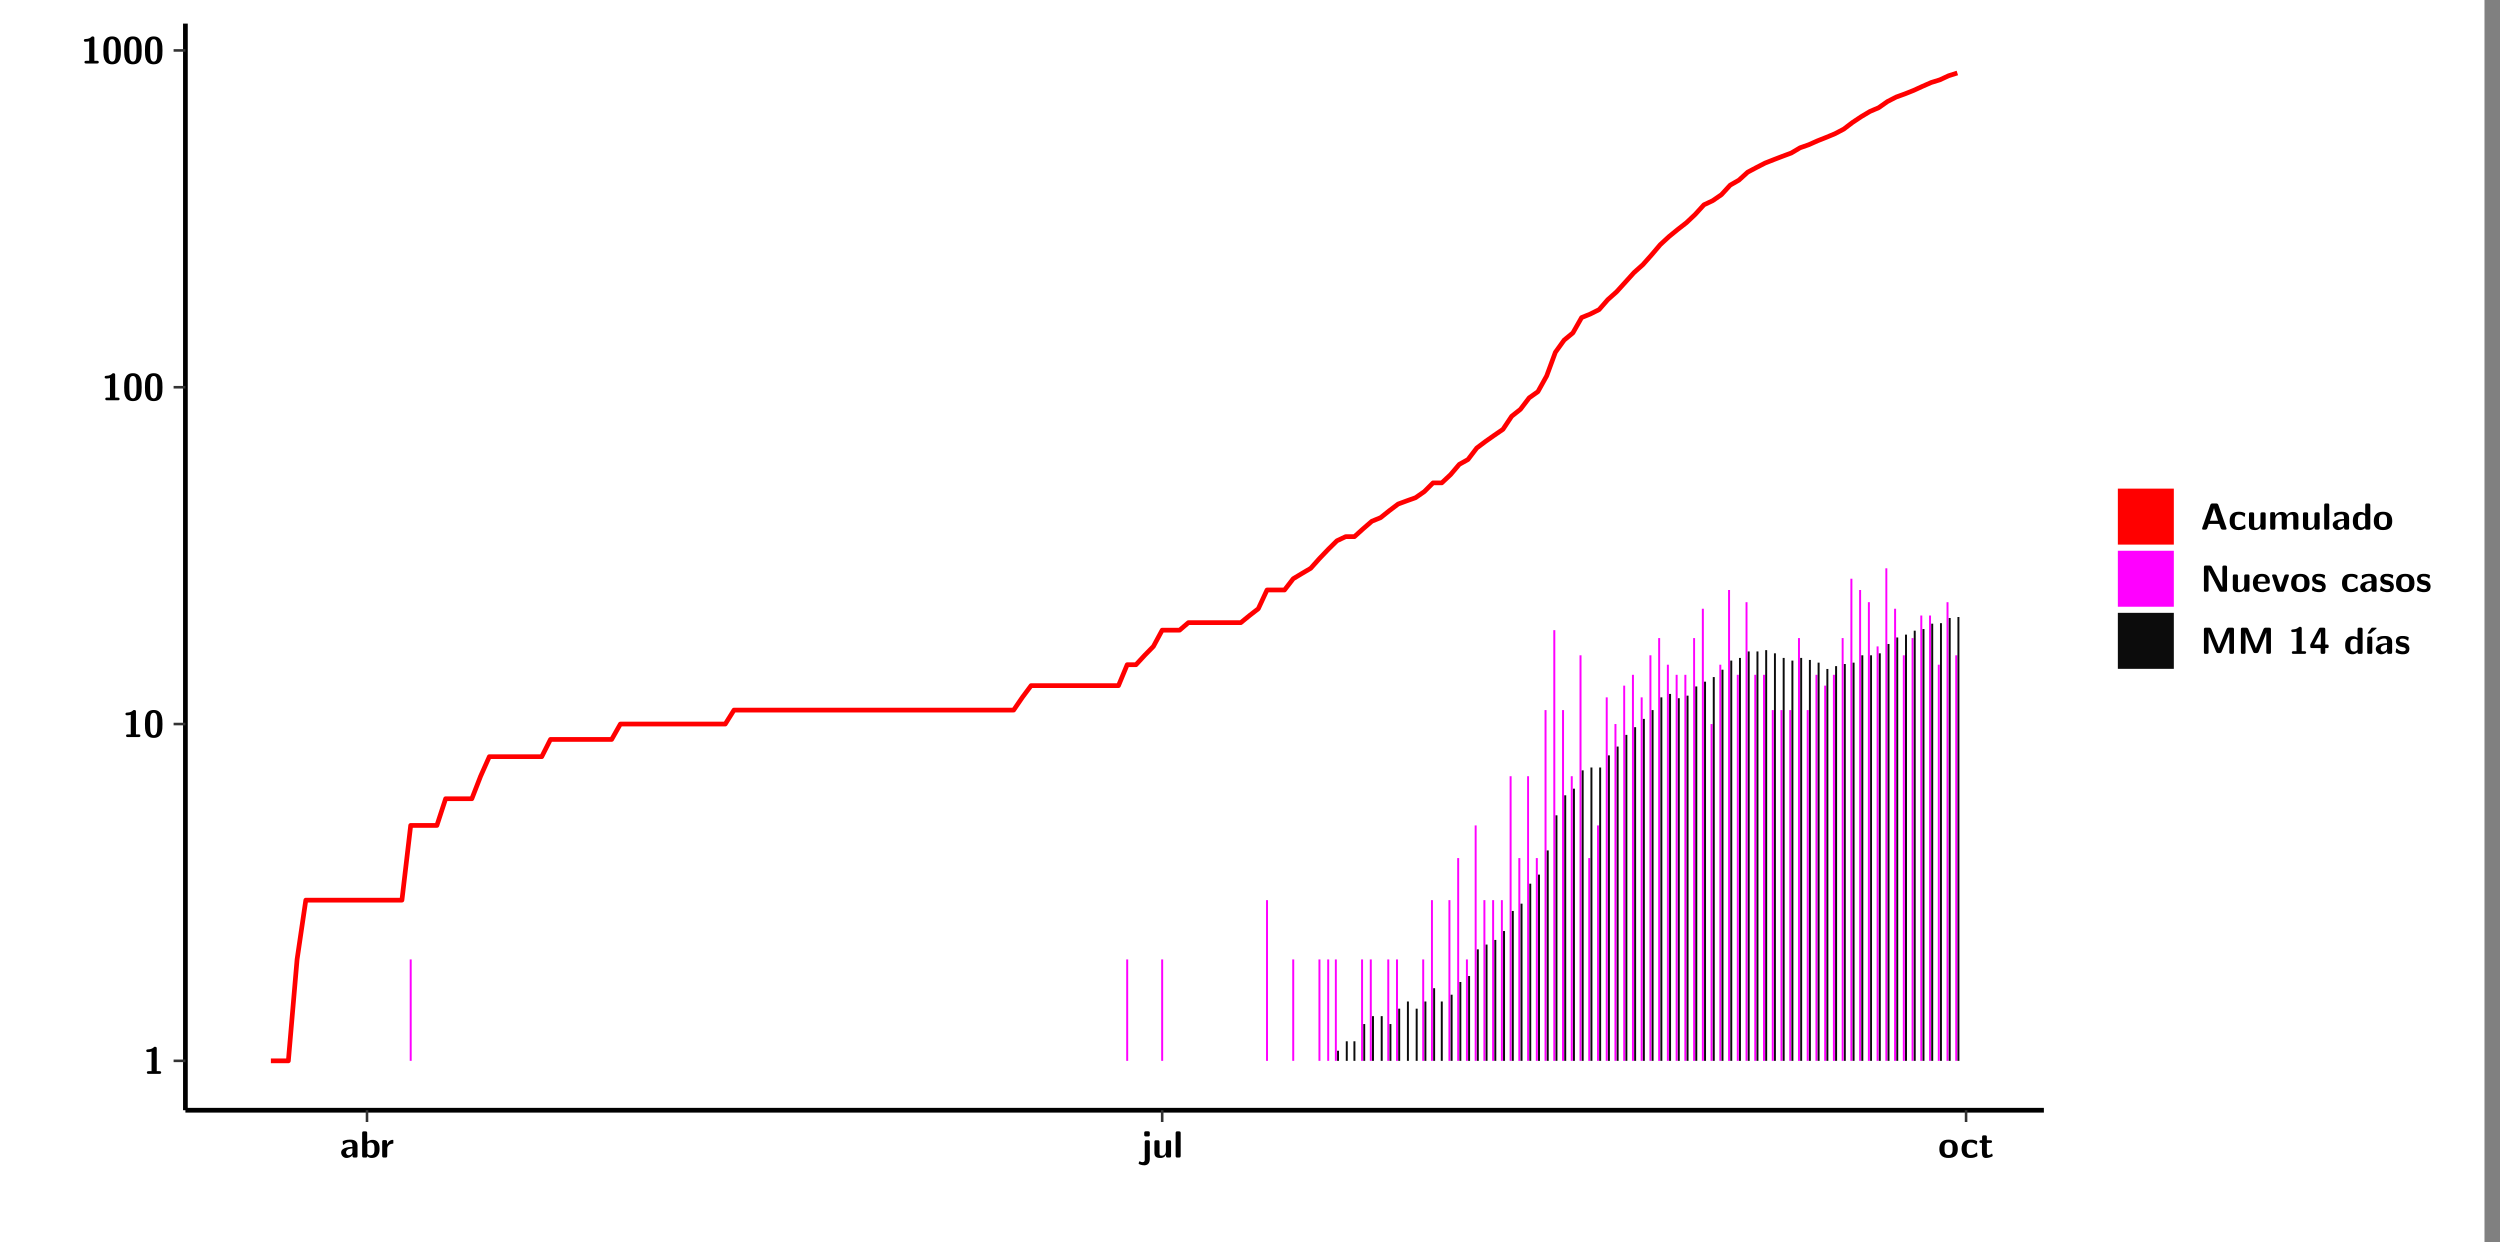 <?xml version="1.0" encoding="UTF-8"?>
<svg xmlns="http://www.w3.org/2000/svg" xmlns:xlink="http://www.w3.org/1999/xlink" width="579.653pt" height="288pt" viewBox="0 0 579.653 288" version="1.1">
<rect x="0" y="0" width="579.653" height="288" fill="#808080" stroke="none"/>
<defs>
<g>
<symbol overflow="visible" id="glyph0-0">
<path style="stroke:none;" d=""/>
</symbol>
<symbol overflow="visible" id="glyph0-1">
<path style="stroke:none;" d="M 3.109 -5.859 C 3.109 -6.016 3.109 -6.281 2.719 -6.281 C 2.547 -6.281 2.516 -6.266 2.406 -6.156 C 2.25 -6.016 1.922 -5.688 1.047 -5.672 C 0.891 -5.672 0.672 -5.609 0.672 -5.359 C 0.672 -5.047 0.969 -5.047 1.094 -5.047 C 1.344 -5.047 1.656 -5.078 1.906 -5.156 L 1.906 -0.625 L 1.234 -0.625 C 1.109 -0.625 0.812 -0.625 0.812 -0.312 C 0.812 0 1.109 0 1.234 0 L 3.719 0 C 3.828 0 4.141 0 4.141 -0.312 C 4.141 -0.625 3.828 -0.625 3.719 -0.625 L 3.109 -0.625 Z M 3.109 -5.859 "/>
</symbol>
<symbol overflow="visible" id="glyph0-2">
<path style="stroke:none;" d="M 4.438 -3 C 4.438 -4.203 4.438 -6.281 2.406 -6.281 C 0.375 -6.281 0.375 -4.219 0.375 -3 C 0.375 -1.812 0.375 0.188 2.406 0.188 C 4.438 0.188 4.438 -1.781 4.438 -3 Z M 2.406 -0.438 C 1.75 -0.438 1.656 -1.25 1.625 -1.484 C 1.562 -1.953 1.562 -2.766 1.562 -3.125 C 1.562 -3.641 1.562 -4.203 1.625 -4.641 C 1.641 -4.875 1.734 -5.641 2.406 -5.641 C 3.047 -5.641 3.156 -4.906 3.188 -4.734 C 3.25 -4.281 3.25 -3.594 3.25 -3.125 C 3.25 -2.625 3.25 -1.953 3.188 -1.469 C 3.156 -1.234 3.062 -0.438 2.406 -0.438 Z M 2.406 -0.438 "/>
</symbol>
<symbol overflow="visible" id="glyph0-3">
<path style="stroke:none;" d="M 4.062 -2.766 C 4.062 -4.156 2.734 -4.156 2.297 -4.156 C 1.891 -4.156 1.453 -4.125 0.859 -3.891 C 0.672 -3.797 0.625 -3.781 0.625 -3.688 C 0.625 -3.625 0.688 -3.109 0.688 -3.047 C 0.703 -2.984 0.75 -2.938 0.812 -2.938 C 0.844 -2.938 0.875 -2.969 0.906 -3 C 1.281 -3.391 1.719 -3.578 2.266 -3.578 C 2.734 -3.578 2.875 -3.297 2.875 -2.781 L 2.875 -2.469 C 2.562 -2.469 0.266 -2.453 0.266 -1.172 C 0.266 -0.547 0.766 0.094 1.531 0.094 C 1.828 0.094 2.484 0.016 2.906 -0.594 L 2.906 -0.422 C 2.906 -0.141 2.969 0 3.328 0 L 3.641 0 C 3.984 0 4.062 -0.109 4.062 -0.422 Z M 2.875 -1.344 C 2.875 -0.531 2.047 -0.531 2.016 -0.531 C 1.641 -0.531 1.406 -0.844 1.406 -1.188 C 1.406 -2.047 2.625 -2.109 2.875 -2.109 Z M 2.875 -1.344 "/>
</symbol>
<symbol overflow="visible" id="glyph0-4">
<path style="stroke:none;" d="M 1.703 -5.656 C 1.703 -5.938 1.641 -6.078 1.281 -6.078 L 0.953 -6.078 C 0.641 -6.078 0.531 -5.984 0.531 -5.656 L 0.531 -0.422 C 0.531 -0.109 0.625 0 0.953 0 L 1.312 0 C 1.453 0 1.719 0 1.734 -0.344 C 2.125 0.094 2.578 0.094 2.719 0.094 C 4.578 0.094 4.578 -1.594 4.578 -2.031 C 4.578 -2.453 4.578 -4.109 2.938 -4.109 C 2.219 -4.109 1.781 -3.703 1.703 -3.625 Z M 1.734 -3.172 C 1.844 -3.281 2.109 -3.484 2.5 -3.484 C 3.391 -3.484 3.391 -2.672 3.391 -2.016 C 3.391 -1.375 3.391 -0.531 2.406 -0.531 C 2.047 -0.531 1.828 -0.75 1.734 -0.875 Z M 1.734 -3.172 "/>
</symbol>
<symbol overflow="visible" id="glyph0-5">
<path style="stroke:none;" d="M 1.703 -2.016 C 1.703 -2.844 2.391 -3.188 2.938 -3.219 C 3.109 -3.234 3.125 -3.234 3.125 -3.469 L 3.125 -3.875 C 3.125 -4.047 3.125 -4.109 2.969 -4.109 C 2.719 -4.109 2.078 -4.031 1.672 -3.078 L 1.656 -3.078 L 1.656 -3.641 C 1.656 -3.922 1.594 -4.062 1.234 -4.062 L 0.953 -4.062 C 0.641 -4.062 0.531 -3.969 0.531 -3.641 L 0.531 -0.422 C 0.531 -0.109 0.625 0 0.953 0 L 1.281 0 C 1.609 0 1.703 -0.109 1.703 -0.422 Z M 1.703 -2.016 "/>
</symbol>
<symbol overflow="visible" id="glyph0-6">
<path style="stroke:none;" d="M 1.969 -5.672 C 1.969 -5.953 1.906 -6.094 1.547 -6.094 L 1.094 -6.094 C 0.766 -6.094 0.672 -5.984 0.672 -5.672 L 0.672 -5.312 C 0.672 -5.031 0.734 -4.891 1.094 -4.891 L 1.547 -4.891 C 1.875 -4.891 1.969 -5 1.969 -5.312 Z M 0.797 0.484 C 0.797 0.703 0.797 1.062 0.25 1.062 C 0.156 1.062 -0.094 1.031 -0.266 0.922 C -0.359 0.875 -0.375 0.875 -0.406 0.875 C -0.484 0.875 -0.5 0.922 -0.547 1.094 C -0.609 1.281 -0.625 1.359 -0.625 1.391 C -0.625 1.547 0.109 1.797 0.656 1.797 C 1.625 1.797 1.969 1.141 1.969 0.281 L 1.969 -3.594 C 1.969 -3.875 1.906 -4.016 1.547 -4.016 L 1.219 -4.016 C 0.891 -4.016 0.797 -3.906 0.797 -3.594 Z M 0.797 0.484 "/>
</symbol>
<symbol overflow="visible" id="glyph0-7">
<path style="stroke:none;" d="M 4.391 -3.594 C 4.391 -3.875 4.328 -4.016 3.969 -4.016 L 3.609 -4.016 C 3.281 -4.016 3.188 -3.906 3.188 -3.594 L 3.188 -1.516 C 3.188 -0.938 2.891 -0.438 2.266 -0.438 C 1.766 -0.438 1.719 -0.562 1.719 -1.031 L 1.719 -3.594 C 1.719 -3.875 1.656 -4.016 1.297 -4.016 L 0.953 -4.016 C 0.625 -4.016 0.531 -3.922 0.531 -3.594 L 0.531 -1.109 C 0.531 -0.172 1.031 0.094 1.953 0.094 C 2.188 0.094 2.812 0.094 3.219 -0.656 L 3.219 -0.422 C 3.219 -0.141 3.281 0 3.641 0 L 3.969 0 C 4.297 0 4.391 -0.109 4.391 -0.422 Z M 4.391 -3.594 "/>
</symbol>
<symbol overflow="visible" id="glyph0-8">
<path style="stroke:none;" d="M 1.703 -5.656 C 1.703 -5.938 1.641 -6.078 1.281 -6.078 L 0.953 -6.078 C 0.641 -6.078 0.531 -5.984 0.531 -5.656 L 0.531 -0.422 C 0.531 -0.109 0.625 0 0.953 0 L 1.281 0 C 1.609 0 1.703 -0.109 1.703 -0.422 Z M 1.703 -5.656 "/>
</symbol>
<symbol overflow="visible" id="glyph0-9">
<path style="stroke:none;" d="M 4.547 -1.969 C 4.547 -3.406 3.844 -4.156 2.406 -4.156 C 0.953 -4.156 0.266 -3.391 0.266 -1.969 C 0.266 -0.547 1.031 0.094 2.406 0.094 C 3.781 0.094 4.547 -0.531 4.547 -1.969 Z M 2.406 -0.594 C 1.469 -0.594 1.469 -1.375 1.469 -2.078 C 1.469 -2.75 1.469 -3.531 2.406 -3.531 C 3.344 -3.531 3.344 -2.766 3.344 -2.078 C 3.344 -1.391 3.344 -0.594 2.406 -0.594 Z M 2.406 -0.594 "/>
</symbol>
<symbol overflow="visible" id="glyph0-10">
<path style="stroke:none;" d="M 4 -0.438 C 4 -0.531 3.969 -0.938 3.953 -1.047 C 3.953 -1.078 3.938 -1.172 3.844 -1.172 C 3.812 -1.172 3.797 -1.172 3.703 -1.078 C 3.562 -0.953 3.141 -0.594 2.422 -0.594 C 1.516 -0.594 1.516 -1.469 1.516 -2.031 C 1.516 -2.75 1.562 -3.484 2.453 -3.484 C 3.031 -3.484 3.266 -3.344 3.578 -3.078 C 3.688 -2.984 3.703 -2.984 3.734 -2.984 C 3.828 -2.984 3.844 -3.062 3.844 -3.094 C 3.859 -3.172 3.953 -3.656 3.953 -3.703 C 3.953 -3.781 3.891 -3.812 3.75 -3.891 C 3.328 -4.078 3.062 -4.156 2.453 -4.156 C 1.141 -4.156 0.328 -3.547 0.328 -2.016 C 0.328 -0.562 1.078 0.094 2.406 0.094 C 2.641 0.094 3.172 0.094 3.75 -0.203 C 4 -0.344 4 -0.344 4 -0.438 Z M 4 -0.438 "/>
</symbol>
<symbol overflow="visible" id="glyph0-11">
<path style="stroke:none;" d="M 1.906 -3.391 L 2.688 -3.391 C 2.797 -3.391 3.109 -3.391 3.109 -3.703 C 3.109 -4.016 2.797 -4.016 2.688 -4.016 L 1.906 -4.016 L 1.906 -4.75 C 1.906 -5.016 1.844 -5.156 1.484 -5.156 L 1.219 -5.156 C 0.906 -5.156 0.797 -5.062 0.797 -4.75 L 0.797 -4.016 L 0.594 -4.016 C 0.5 -4.016 0.172 -4.016 0.172 -3.703 C 0.172 -3.391 0.484 -3.391 0.594 -3.391 L 0.766 -3.391 L 0.766 -1.172 C 0.766 -0.281 1.094 0.094 1.688 0.094 C 1.766 0.094 2.156 0.094 2.609 -0.047 C 2.766 -0.094 3.266 -0.25 3.266 -0.406 C 3.266 -0.438 3.25 -0.5 3.203 -0.688 C 3.156 -0.859 3.141 -0.906 3.062 -0.906 C 3.016 -0.906 3 -0.906 2.953 -0.844 C 2.859 -0.781 2.625 -0.594 2.25 -0.594 C 2.047 -0.594 1.906 -0.734 1.906 -1.312 Z M 1.906 -3.391 "/>
</symbol>
<symbol overflow="visible" id="glyph0-12">
<path style="stroke:none;" d="M 4.156 -5.703 C 4.031 -6.078 3.766 -6.078 3.594 -6.078 L 2.828 -6.078 C 2.641 -6.078 2.391 -6.078 2.266 -5.703 L 0.406 -0.406 C 0.375 -0.297 0.375 -0.281 0.375 -0.234 C 0.375 0 0.594 0 0.703 0 L 1.031 0 C 1.188 0 1.453 0 1.578 -0.344 L 1.922 -1.328 L 4.344 -1.328 L 4.641 -0.484 C 4.75 -0.172 4.812 0 5.234 0 L 5.703 0 C 5.828 0 6.047 0 6.047 -0.234 C 6.047 -0.281 6.047 -0.297 6 -0.406 Z M 2.812 -3.938 C 2.938 -4.328 3.062 -4.656 3.125 -4.969 L 3.141 -4.969 C 3.188 -4.766 3.188 -4.75 3.25 -4.547 L 4.078 -2.078 L 2.188 -2.078 Z M 2.812 -3.938 "/>
</symbol>
<symbol overflow="visible" id="glyph0-13">
<path style="stroke:none;" d="M 7.062 -2.844 C 7.062 -3.75 6.672 -4.109 5.781 -4.109 C 5.156 -4.109 4.688 -3.828 4.359 -3.25 C 4.219 -4.078 3.484 -4.109 3.109 -4.109 C 2.938 -4.109 2.578 -4.109 2.188 -3.828 C 1.906 -3.625 1.734 -3.344 1.672 -3.203 L 1.672 -3.641 C 1.672 -3.922 1.609 -4.062 1.25 -4.062 L 0.953 -4.062 C 0.625 -4.062 0.531 -3.969 0.531 -3.641 L 0.531 -0.422 C 0.531 -0.109 0.625 0 0.953 0 L 1.297 0 C 1.625 0 1.719 -0.109 1.719 -0.422 L 1.719 -2.359 C 1.719 -3.141 2.25 -3.484 2.688 -3.484 C 3.109 -3.484 3.203 -3.297 3.203 -2.828 L 3.203 -0.422 C 3.203 -0.109 3.297 0 3.625 0 L 3.969 0 C 4.297 0 4.391 -0.109 4.391 -0.422 L 4.391 -2.359 C 4.391 -3.141 4.922 -3.484 5.359 -3.484 C 5.781 -3.484 5.875 -3.297 5.875 -2.828 L 5.875 -0.422 C 5.875 -0.109 5.969 0 6.297 0 L 6.641 0 C 6.984 0 7.062 -0.109 7.062 -0.422 Z M 7.062 -2.844 "/>
</symbol>
<symbol overflow="visible" id="glyph0-14">
<path style="stroke:none;" d="M 4.375 -5.656 C 4.375 -5.938 4.312 -6.078 3.953 -6.078 L 3.625 -6.078 C 3.297 -6.078 3.203 -5.969 3.203 -5.656 L 3.203 -3.672 C 2.812 -4.047 2.375 -4.109 2.109 -4.109 C 0.328 -4.109 0.328 -2.422 0.328 -2 C 0.328 -1.594 0.328 0.094 2.062 0.094 C 2.422 0.094 2.812 -0.016 3.188 -0.406 C 3.188 -0.094 3.297 0 3.609 0 L 3.953 0 C 4.281 0 4.375 -0.109 4.375 -0.422 Z M 3.188 -1.094 C 3.188 -0.953 3.188 -0.875 2.922 -0.688 C 2.703 -0.547 2.5 -0.531 2.406 -0.531 C 1.516 -0.531 1.516 -1.344 1.516 -2 C 1.516 -2.656 1.516 -3.484 2.5 -3.484 C 2.75 -3.484 2.984 -3.391 3.188 -3.203 Z M 3.188 -1.094 "/>
</symbol>
<symbol overflow="visible" id="glyph0-15">
<path style="stroke:none;" d="M 2.656 -5.734 C 2.469 -6.078 2.203 -6.078 2.031 -6.078 L 1.219 -6.078 C 0.906 -6.078 0.797 -5.984 0.797 -5.656 L 0.797 -0.422 C 0.797 -0.109 0.891 0 1.219 0 L 1.453 0 C 1.781 0 1.875 -0.109 1.875 -0.422 L 1.875 -5.016 L 1.891 -5.016 L 4.297 -0.344 C 4.484 0 4.75 0 4.922 0 L 5.734 0 C 6.062 0 6.156 -0.109 6.156 -0.422 L 6.156 -5.656 C 6.156 -5.938 6.094 -6.078 5.734 -6.078 L 5.5 -6.078 C 5.156 -6.078 5.078 -5.969 5.078 -5.656 L 5.078 -1.062 L 5.062 -1.062 Z M 2.656 -5.734 "/>
</symbol>
<symbol overflow="visible" id="glyph0-16">
<path style="stroke:none;" d="M 3.781 -1.875 C 3.984 -1.875 4.203 -1.891 4.203 -2.281 C 4.203 -3.406 3.672 -4.156 2.359 -4.156 C 0.969 -4.156 0.266 -3.375 0.266 -2.047 C 0.266 -0.609 1.109 0.094 2.484 0.094 C 2.812 0.094 3.312 0.047 3.891 -0.234 C 4.078 -0.328 4.141 -0.359 4.141 -0.469 C 4.141 -0.531 4.125 -0.781 4.109 -0.844 C 4.078 -1.125 4.062 -1.125 3.984 -1.125 C 3.953 -1.125 3.938 -1.125 3.844 -1.047 C 3.328 -0.594 2.797 -0.531 2.516 -0.531 C 1.531 -0.531 1.422 -1.312 1.391 -1.875 Z M 1.406 -2.344 C 1.422 -2.875 1.609 -3.531 2.359 -3.531 C 3.062 -3.531 3.203 -3.031 3.219 -2.344 Z M 1.406 -2.344 "/>
</symbol>
<symbol overflow="visible" id="glyph0-17">
<path style="stroke:none;" d="M 4.109 -3.609 C 4.141 -3.719 4.141 -3.75 4.141 -3.766 C 4.141 -4.016 3.922 -4.016 3.797 -4.016 L 3.609 -4.016 C 3.25 -4.016 3.141 -3.891 3.062 -3.641 L 2.203 -0.984 L 1.328 -3.641 C 1.266 -3.828 1.203 -4.016 0.781 -4.016 L 0.578 -4.016 C 0.453 -4.016 0.234 -4.016 0.234 -3.766 C 0.234 -3.75 0.234 -3.719 0.266 -3.609 L 1.312 -0.375 C 1.438 0 1.703 0 1.859 0 L 2.5 0 C 2.672 0 2.938 0 3.062 -0.375 Z M 4.109 -3.609 "/>
</symbol>
<symbol overflow="visible" id="glyph0-18">
<path style="stroke:none;" d="M 3.469 -1.234 C 3.469 -1.734 3.203 -2.031 3.047 -2.172 C 2.703 -2.484 2.391 -2.547 2.031 -2.609 C 1.547 -2.703 1.188 -2.766 1.188 -3.109 C 1.188 -3.469 1.484 -3.547 1.828 -3.547 C 2.406 -3.547 2.719 -3.328 2.953 -3.125 C 3.047 -3.047 3.062 -3.047 3.094 -3.047 C 3.188 -3.047 3.203 -3.125 3.203 -3.156 C 3.219 -3.219 3.312 -3.719 3.312 -3.766 C 3.312 -3.906 2.844 -4.031 2.75 -4.062 C 2.406 -4.156 2.125 -4.156 1.891 -4.156 C 1.5 -4.156 0.328 -4.156 0.328 -2.906 C 0.328 -2.484 0.516 -2.219 0.75 -2 C 1.062 -1.734 1.406 -1.672 1.906 -1.562 C 2.156 -1.531 2.609 -1.453 2.609 -1.062 C 2.609 -0.656 2.266 -0.594 1.922 -0.594 C 1.531 -0.594 1.047 -0.703 0.625 -1.188 C 0.594 -1.234 0.562 -1.266 0.516 -1.266 C 0.422 -1.266 0.406 -1.188 0.391 -1.125 C 0.375 -1.016 0.266 -0.516 0.266 -0.422 C 0.266 -0.266 0.922 -0.062 0.922 -0.047 C 1.406 0.094 1.766 0.094 1.922 0.094 C 2.359 0.094 3.469 0.062 3.469 -1.234 Z M 3.469 -1.234 "/>
</symbol>
<symbol overflow="visible" id="glyph0-19">
<path style="stroke:none;" d="M 4.859 -2.859 C 4.688 -2.422 4.359 -1.609 4.281 -1.312 C 4.203 -1.625 3.844 -2.484 3.656 -2.953 L 2.531 -5.719 C 2.391 -6.078 2.109 -6.078 1.953 -6.078 L 1.219 -6.078 C 0.906 -6.078 0.797 -5.984 0.797 -5.656 L 0.797 -0.422 C 0.797 -0.109 0.891 0 1.219 0 L 1.453 0 C 1.781 0 1.875 -0.109 1.875 -0.422 L 1.875 -4.953 L 1.891 -4.953 C 1.984 -4.562 2.375 -3.578 2.578 -3.062 L 3.609 -0.562 C 3.766 -0.188 3.969 -0.188 4.266 -0.188 C 4.562 -0.188 4.781 -0.188 4.938 -0.562 L 6.062 -3.328 C 6.141 -3.531 6.625 -4.719 6.672 -4.953 L 6.688 -4.953 L 6.688 -0.422 C 6.688 -0.141 6.75 0 7.109 0 L 7.344 0 C 7.672 0 7.766 -0.109 7.766 -0.422 L 7.766 -5.656 C 7.766 -5.938 7.703 -6.078 7.344 -6.078 L 6.609 -6.078 C 6.391 -6.078 6.172 -6.062 6.016 -5.703 Z M 4.859 -2.859 "/>
</symbol>
<symbol overflow="visible" id="glyph0-20">
<path style="stroke:none;" d="M 0.344 -2.297 C 0.266 -2.172 0.266 -2.141 0.266 -1.984 L 0.266 -1.766 C 0.266 -1.484 0.328 -1.344 0.688 -1.344 L 2.672 -1.344 L 2.672 -0.422 C 2.672 -0.141 2.719 0 3.078 0 L 3.328 0 C 3.656 0 3.75 -0.109 3.75 -0.422 L 3.75 -1.344 L 4.125 -1.344 C 4.391 -1.344 4.547 -1.406 4.547 -1.75 C 4.547 -2.078 4.422 -2.172 4.125 -2.172 L 3.75 -2.172 L 3.75 -5.656 C 3.75 -5.984 3.656 -6.078 3.328 -6.078 L 2.688 -6.078 C 2.531 -6.078 2.391 -6.078 2.281 -5.875 Z M 1.188 -2.172 C 2.578 -4.75 2.672 -5.016 2.703 -5.156 L 2.719 -5.156 L 2.719 -2.172 Z M 1.188 -2.172 "/>
</symbol>
<symbol overflow="visible" id="glyph0-21">
<path style="stroke:none;" d="M 3.906 -5.844 C 3.953 -5.875 4 -5.922 4 -5.969 C 4 -6.078 3.906 -6.078 3.766 -6.078 L 3.047 -6.078 C 2.875 -6.078 2.859 -6.078 2.781 -5.984 L 2.031 -4.953 C 1.953 -4.859 1.953 -4.844 1.953 -4.828 C 1.953 -4.703 2.047 -4.703 2.188 -4.703 L 2.516 -4.703 Z M 3.906 -5.844 "/>
</symbol>
<symbol overflow="visible" id="glyph0-22">
<path style="stroke:none;" d="M 1.703 -3.594 C 1.703 -3.875 1.641 -4.016 1.281 -4.016 L 0.953 -4.016 C 0.641 -4.016 0.531 -3.922 0.531 -3.594 L 0.531 -0.422 C 0.531 -0.109 0.625 0 0.953 0 L 1.281 0 C 1.609 0 1.703 -0.109 1.703 -0.422 Z M 1.703 -3.594 "/>
</symbol>
</g>
<clipPath id="clip1">
  <path d="M 0 0 L 576.008 0 L 576.008 288 L 0 288 Z M 0 0 "/>
</clipPath>
<clipPath id="clip2">
  <path d="M 42.988 5.477 L 473.898 5.477 L 473.898 257.414 L 42.988 257.414 Z M 42.988 5.477 "/>
</clipPath>
</defs>
<g id="surface1">
<g clip-path="url(#clip1)" clip-rule="nonzero">
<path style="fill-rule:nonzero;fill:rgb(100%,100%,100%);fill-opacity:1;stroke-width:0.598;stroke-linecap:round;stroke-linejoin:round;stroke:rgb(100%,100%,100%);stroke-opacity:1;stroke-miterlimit:10;" d="M 0 0 L 0 288.004 L 576.008 288.004 L 576.008 0 Z M 0 0 " transform="matrix(1,0,0,-1,0,288)"/>
</g>
<g clip-path="url(#clip2)" clip-rule="nonzero">
<path style=" stroke:none;fill-rule:nonzero;fill:rgb(100%,100%,100%);fill-opacity:1;" d="M 42.988 257.414 L 42.988 5.477 L 473.898 5.477 L 473.898 257.414 Z M 42.988 257.414 "/>
</g>
<path style=" stroke:none;fill-rule:nonzero;fill:rgb(100%,0%,100%);fill-opacity:1;" d="M 94.996 245.969 L 94.996 222.453 L 95.453 222.453 L 95.453 245.969 Z M 94.996 245.969 "/>
<path style=" stroke:none;fill-rule:nonzero;fill:rgb(100%,0%,100%);fill-opacity:1;" d="M 261.125 245.969 L 261.125 222.453 L 261.582 222.453 L 261.582 245.969 Z M 261.125 245.969 "/>
<path style=" stroke:none;fill-rule:nonzero;fill:rgb(100%,0%,100%);fill-opacity:1;" d="M 269.234 245.969 L 269.234 222.453 L 269.691 222.453 L 269.691 245.969 Z M 269.234 245.969 "/>
<path style=" stroke:none;fill-rule:nonzero;fill:rgb(100%,0%,100%);fill-opacity:1;" d="M 293.543 245.969 L 293.543 208.707 L 294 208.707 L 294 245.969 Z M 293.543 245.969 "/>
<path style=" stroke:none;fill-rule:nonzero;fill:rgb(100%,0%,100%);fill-opacity:1;" d="M 299.621 245.969 L 299.621 222.453 L 300.078 222.453 L 300.078 245.969 Z M 299.621 245.969 "/>
<path style=" stroke:none;fill-rule:nonzero;fill:rgb(100%,0%,100%);fill-opacity:1;" d="M 305.699 245.969 L 305.699 222.453 L 306.156 222.453 L 306.156 245.969 Z M 305.699 245.969 "/>
<path style=" stroke:none;fill-rule:nonzero;fill:rgb(100%,0%,100%);fill-opacity:1;" d="M 307.73 245.969 L 307.73 222.453 L 308.188 222.453 L 308.188 245.969 Z M 307.73 245.969 "/>
<path style=" stroke:none;fill-rule:nonzero;fill:rgb(100%,0%,100%);fill-opacity:1;" d="M 309.504 245.969 L 309.504 222.453 L 309.953 222.453 L 309.953 245.969 Z M 309.504 245.969 "/>
<path style=" stroke:none;fill-rule:nonzero;fill:rgb(4.999%,4.999%,4.999%);fill-opacity:1;" d="M 310.012 245.969 L 310.012 243.625 L 310.461 243.625 L 310.461 245.969 Z M 310.012 245.969 "/>
<path style=" stroke:none;fill-rule:nonzero;fill:rgb(4.999%,4.999%,4.999%);fill-opacity:1;" d="M 312.035 245.969 L 312.035 241.434 L 312.492 241.434 L 312.492 245.969 Z M 312.035 245.969 "/>
<path style=" stroke:none;fill-rule:nonzero;fill:rgb(4.999%,4.999%,4.999%);fill-opacity:1;" d="M 313.809 245.969 L 313.809 241.434 L 314.266 241.434 L 314.266 245.969 Z M 313.809 245.969 "/>
<path style=" stroke:none;fill-rule:nonzero;fill:rgb(100%,0%,100%);fill-opacity:1;" d="M 315.582 245.969 L 315.582 222.453 L 316.039 222.453 L 316.039 245.969 Z M 315.582 245.969 "/>
<path style=" stroke:none;fill-rule:nonzero;fill:rgb(4.999%,4.999%,4.999%);fill-opacity:1;" d="M 316.09 245.969 L 316.09 237.438 L 316.535 237.438 L 316.535 245.969 Z M 316.09 245.969 "/>
<path style=" stroke:none;fill-rule:nonzero;fill:rgb(100%,0%,100%);fill-opacity:1;" d="M 317.602 245.969 L 317.602 222.453 L 318.062 222.453 L 318.062 245.969 Z M 317.602 245.969 "/>
<path style=" stroke:none;fill-rule:nonzero;fill:rgb(4.999%,4.999%,4.999%);fill-opacity:1;" d="M 318.109 245.969 L 318.109 235.605 L 318.57 235.605 L 318.57 245.969 Z M 318.109 245.969 "/>
<path style=" stroke:none;fill-rule:nonzero;fill:rgb(4.999%,4.999%,4.999%);fill-opacity:1;" d="M 320.133 245.969 L 320.133 235.605 L 320.594 235.605 L 320.594 245.969 Z M 320.133 245.969 "/>
<path style=" stroke:none;fill-rule:nonzero;fill:rgb(100%,0%,100%);fill-opacity:1;" d="M 321.656 245.969 L 321.656 222.453 L 322.117 222.453 L 322.117 245.969 Z M 321.656 245.969 "/>
<path style=" stroke:none;fill-rule:nonzero;fill:rgb(4.999%,4.999%,4.999%);fill-opacity:1;" d="M 322.168 245.969 L 322.168 237.438 L 322.613 237.438 L 322.613 245.969 Z M 322.168 245.969 "/>
<path style=" stroke:none;fill-rule:nonzero;fill:rgb(100%,0%,100%);fill-opacity:1;" d="M 323.68 245.969 L 323.68 222.453 L 324.137 222.453 L 324.137 245.969 Z M 323.68 245.969 "/>
<path style=" stroke:none;fill-rule:nonzero;fill:rgb(4.999%,4.999%,4.999%);fill-opacity:1;" d="M 324.188 245.969 L 324.188 233.871 L 324.648 233.871 L 324.648 245.969 Z M 324.188 245.969 "/>
<path style=" stroke:none;fill-rule:nonzero;fill:rgb(4.999%,4.999%,4.999%);fill-opacity:1;" d="M 326.211 245.969 L 326.211 232.207 L 326.668 232.207 L 326.668 245.969 Z M 326.211 245.969 "/>
<path style=" stroke:none;fill-rule:nonzero;fill:rgb(4.999%,4.999%,4.999%);fill-opacity:1;" d="M 328.242 245.969 L 328.242 233.871 L 328.703 233.871 L 328.703 245.969 Z M 328.242 245.969 "/>
<path style=" stroke:none;fill-rule:nonzero;fill:rgb(100%,0%,100%);fill-opacity:1;" d="M 329.758 245.969 L 329.758 222.453 L 330.215 222.453 L 330.215 245.969 Z M 329.758 245.969 "/>
<path style=" stroke:none;fill-rule:nonzero;fill:rgb(4.999%,4.999%,4.999%);fill-opacity:1;" d="M 330.266 245.969 L 330.266 232.207 L 330.723 232.207 L 330.723 245.969 Z M 330.266 245.969 "/>
<path style=" stroke:none;fill-rule:nonzero;fill:rgb(100%,0%,100%);fill-opacity:1;" d="M 331.789 245.969 L 331.789 208.707 L 332.238 208.707 L 332.238 245.969 Z M 331.789 245.969 "/>
<path style=" stroke:none;fill-rule:nonzero;fill:rgb(4.999%,4.999%,4.999%);fill-opacity:1;" d="M 332.297 245.969 L 332.297 229.129 L 332.746 229.129 L 332.746 245.969 Z M 332.297 245.969 "/>
<path style=" stroke:none;fill-rule:nonzero;fill:rgb(4.999%,4.999%,4.999%);fill-opacity:1;" d="M 334.062 245.969 L 334.062 232.207 L 334.52 232.207 L 334.52 245.969 Z M 334.062 245.969 "/>
<path style=" stroke:none;fill-rule:nonzero;fill:rgb(100%,0%,100%);fill-opacity:1;" d="M 335.836 245.969 L 335.836 208.707 L 336.293 208.707 L 336.293 245.969 Z M 335.836 245.969 "/>
<path style=" stroke:none;fill-rule:nonzero;fill:rgb(4.999%,4.999%,4.999%);fill-opacity:1;" d="M 336.344 245.969 L 336.344 230.633 L 336.801 230.633 L 336.801 245.969 Z M 336.344 245.969 "/>
<path style=" stroke:none;fill-rule:nonzero;fill:rgb(100%,0%,100%);fill-opacity:1;" d="M 337.867 245.969 L 337.867 198.953 L 338.324 198.953 L 338.324 245.969 Z M 337.867 245.969 "/>
<path style=" stroke:none;fill-rule:nonzero;fill:rgb(4.999%,4.999%,4.999%);fill-opacity:1;" d="M 338.375 245.969 L 338.375 227.684 L 338.824 227.684 L 338.824 245.969 Z M 338.375 245.969 "/>
<path style=" stroke:none;fill-rule:nonzero;fill:rgb(100%,0%,100%);fill-opacity:1;" d="M 339.891 245.969 L 339.891 222.453 L 340.348 222.453 L 340.348 245.969 Z M 339.891 245.969 "/>
<path style=" stroke:none;fill-rule:nonzero;fill:rgb(4.999%,4.999%,4.999%);fill-opacity:1;" d="M 340.398 245.969 L 340.398 226.301 L 340.855 226.301 L 340.855 245.969 Z M 340.398 245.969 "/>
<path style=" stroke:none;fill-rule:nonzero;fill:rgb(100%,0%,100%);fill-opacity:1;" d="M 341.922 245.969 L 341.922 191.383 L 342.371 191.383 L 342.371 245.969 Z M 341.922 245.969 "/>
<path style=" stroke:none;fill-rule:nonzero;fill:rgb(4.999%,4.999%,4.999%);fill-opacity:1;" d="M 342.422 245.969 L 342.422 220.113 L 342.879 220.113 L 342.879 245.969 Z M 342.422 245.969 "/>
<path style=" stroke:none;fill-rule:nonzero;fill:rgb(100%,0%,100%);fill-opacity:1;" d="M 343.945 245.969 L 343.945 208.707 L 344.402 208.707 L 344.402 245.969 Z M 343.945 245.969 "/>
<path style=" stroke:none;fill-rule:nonzero;fill:rgb(4.999%,4.999%,4.999%);fill-opacity:1;" d="M 344.453 245.969 L 344.453 219.008 L 344.902 219.008 L 344.902 245.969 Z M 344.453 245.969 "/>
<path style=" stroke:none;fill-rule:nonzero;fill:rgb(100%,0%,100%);fill-opacity:1;" d="M 345.969 245.969 L 345.969 208.707 L 346.426 208.707 L 346.426 245.969 Z M 345.969 245.969 "/>
<path style=" stroke:none;fill-rule:nonzero;fill:rgb(4.999%,4.999%,4.999%);fill-opacity:1;" d="M 346.477 245.969 L 346.477 217.934 L 346.934 217.934 L 346.934 245.969 Z M 346.477 245.969 "/>
<path style=" stroke:none;fill-rule:nonzero;fill:rgb(100%,0%,100%);fill-opacity:1;" d="M 348 245.969 L 348 208.707 L 348.449 208.707 L 348.449 245.969 Z M 348 245.969 "/>
<path style=" stroke:none;fill-rule:nonzero;fill:rgb(4.999%,4.999%,4.999%);fill-opacity:1;" d="M 348.496 245.969 L 348.496 215.871 L 348.957 215.871 L 348.957 245.969 Z M 348.496 245.969 "/>
<path style=" stroke:none;fill-rule:nonzero;fill:rgb(100%,0%,100%);fill-opacity:1;" d="M 350.023 245.969 L 350.023 179.973 L 350.48 179.973 L 350.48 245.969 Z M 350.023 245.969 "/>
<path style=" stroke:none;fill-rule:nonzero;fill:rgb(4.999%,4.999%,4.999%);fill-opacity:1;" d="M 350.531 245.969 L 350.531 211.219 L 350.988 211.219 L 350.988 245.969 Z M 350.531 245.969 "/>
<path style=" stroke:none;fill-rule:nonzero;fill:rgb(100%,0%,100%);fill-opacity:1;" d="M 352.043 245.969 L 352.043 198.953 L 352.504 198.953 L 352.504 245.969 Z M 352.043 245.969 "/>
<path style=" stroke:none;fill-rule:nonzero;fill:rgb(4.999%,4.999%,4.999%);fill-opacity:1;" d="M 352.551 245.969 L 352.551 209.523 L 353.012 209.523 L 353.012 245.969 Z M 352.551 245.969 "/>
<path style=" stroke:none;fill-rule:nonzero;fill:rgb(100%,0%,100%);fill-opacity:1;" d="M 354.078 245.969 L 354.078 179.973 L 354.523 179.973 L 354.523 245.969 Z M 354.078 245.969 "/>
<path style=" stroke:none;fill-rule:nonzero;fill:rgb(4.999%,4.999%,4.999%);fill-opacity:1;" d="M 354.586 245.969 L 354.586 204.891 L 355.035 204.891 L 355.035 245.969 Z M 354.586 245.969 "/>
<path style=" stroke:none;fill-rule:nonzero;fill:rgb(100%,0%,100%);fill-opacity:1;" d="M 356.098 245.969 L 356.098 198.953 L 356.559 198.953 L 356.559 245.969 Z M 356.098 245.969 "/>
<path style=" stroke:none;fill-rule:nonzero;fill:rgb(4.999%,4.999%,4.999%);fill-opacity:1;" d="M 356.605 245.969 L 356.605 202.789 L 357.066 202.789 L 357.066 245.969 Z M 356.605 245.969 "/>
<path style=" stroke:none;fill-rule:nonzero;fill:rgb(100%,0%,100%);fill-opacity:1;" d="M 358.121 245.969 L 358.121 164.641 L 358.578 164.641 L 358.578 245.969 Z M 358.121 245.969 "/>
<path style=" stroke:none;fill-rule:nonzero;fill:rgb(4.999%,4.999%,4.999%);fill-opacity:1;" d="M 358.629 245.969 L 358.629 197.18 L 359.09 197.18 L 359.09 245.969 Z M 358.629 245.969 "/>
<path style=" stroke:none;fill-rule:nonzero;fill:rgb(100%,0%,100%);fill-opacity:1;" d="M 360.152 245.969 L 360.152 146.109 L 360.613 146.109 L 360.613 245.969 Z M 360.152 245.969 "/>
<path style=" stroke:none;fill-rule:nonzero;fill:rgb(4.999%,4.999%,4.999%);fill-opacity:1;" d="M 360.664 245.969 L 360.664 189.039 L 361.109 189.039 L 361.109 245.969 Z M 360.664 245.969 "/>
<path style=" stroke:none;fill-rule:nonzero;fill:rgb(100%,0%,100%);fill-opacity:1;" d="M 362.176 245.969 L 362.176 164.641 L 362.637 164.641 L 362.637 245.969 Z M 362.176 245.969 "/>
<path style=" stroke:none;fill-rule:nonzero;fill:rgb(4.999%,4.999%,4.999%);fill-opacity:1;" d="M 362.684 245.969 L 362.684 184.398 L 363.145 184.398 L 363.145 245.969 Z M 362.684 245.969 "/>
<path style=" stroke:none;fill-rule:nonzero;fill:rgb(100%,0%,100%);fill-opacity:1;" d="M 364.199 245.969 L 364.199 179.973 L 364.656 179.973 L 364.656 245.969 Z M 364.199 245.969 "/>
<path style=" stroke:none;fill-rule:nonzero;fill:rgb(4.999%,4.999%,4.999%);fill-opacity:1;" d="M 364.707 245.969 L 364.707 182.863 L 365.164 182.863 L 365.164 245.969 Z M 364.707 245.969 "/>
<path style=" stroke:none;fill-rule:nonzero;fill:rgb(100%,0%,100%);fill-opacity:1;" d="M 366.23 245.969 L 366.23 151.938 L 366.691 151.938 L 366.691 245.969 Z M 366.23 245.969 "/>
<path style=" stroke:none;fill-rule:nonzero;fill:rgb(4.999%,4.999%,4.999%);fill-opacity:1;" d="M 366.738 245.969 L 366.738 178.617 L 367.188 178.617 L 367.188 245.969 Z M 366.738 245.969 "/>
<path style=" stroke:none;fill-rule:nonzero;fill:rgb(100%,0%,100%);fill-opacity:1;" d="M 368.254 245.969 L 368.254 198.953 L 368.711 198.953 L 368.711 245.969 Z M 368.254 245.969 "/>
<path style=" stroke:none;fill-rule:nonzero;fill:rgb(4.999%,4.999%,4.999%);fill-opacity:1;" d="M 368.762 245.969 L 368.762 177.953 L 369.219 177.953 L 369.219 245.969 Z M 368.762 245.969 "/>
<path style=" stroke:none;fill-rule:nonzero;fill:rgb(100%,0%,100%);fill-opacity:1;" d="M 370.285 245.969 L 370.285 191.383 L 370.734 191.383 L 370.734 245.969 Z M 370.285 245.969 "/>
<path style=" stroke:none;fill-rule:nonzero;fill:rgb(4.999%,4.999%,4.999%);fill-opacity:1;" d="M 370.785 245.969 L 370.785 177.953 L 371.242 177.953 L 371.242 245.969 Z M 370.785 245.969 "/>
<path style=" stroke:none;fill-rule:nonzero;fill:rgb(100%,0%,100%);fill-opacity:1;" d="M 372.309 245.969 L 372.309 161.691 L 372.766 161.691 L 372.766 245.969 Z M 372.309 245.969 "/>
<path style=" stroke:none;fill-rule:nonzero;fill:rgb(4.999%,4.999%,4.999%);fill-opacity:1;" d="M 372.816 245.969 L 372.816 175.141 L 373.273 175.141 L 373.273 245.969 Z M 372.816 245.969 "/>
<path style=" stroke:none;fill-rule:nonzero;fill:rgb(100%,0%,100%);fill-opacity:1;" d="M 374.332 245.969 L 374.332 167.879 L 374.789 167.879 L 374.789 245.969 Z M 374.332 245.969 "/>
<path style=" stroke:none;fill-rule:nonzero;fill:rgb(4.999%,4.999%,4.999%);fill-opacity:1;" d="M 374.84 245.969 L 374.84 173.098 L 375.297 173.098 L 375.297 245.969 Z M 374.84 245.969 "/>
<path style=" stroke:none;fill-rule:nonzero;fill:rgb(100%,0%,100%);fill-opacity:1;" d="M 376.363 245.969 L 376.363 158.973 L 376.812 158.973 L 376.812 245.969 Z M 376.363 245.969 "/>
<path style=" stroke:none;fill-rule:nonzero;fill:rgb(4.999%,4.999%,4.999%);fill-opacity:1;" d="M 376.871 245.969 L 376.871 170.391 L 377.32 170.391 L 377.32 245.969 Z M 376.871 245.969 "/>
<path style=" stroke:none;fill-rule:nonzero;fill:rgb(100%,0%,100%);fill-opacity:1;" d="M 378.387 245.969 L 378.387 156.461 L 378.844 156.461 L 378.844 245.969 Z M 378.387 245.969 "/>
<path style=" stroke:none;fill-rule:nonzero;fill:rgb(4.999%,4.999%,4.999%);fill-opacity:1;" d="M 378.895 245.969 L 378.895 168.605 L 379.352 168.605 L 379.352 245.969 Z M 378.895 245.969 "/>
<path style=" stroke:none;fill-rule:nonzero;fill:rgb(100%,0%,100%);fill-opacity:1;" d="M 380.41 245.969 L 380.41 161.691 L 380.867 161.691 L 380.867 245.969 Z M 380.41 245.969 "/>
<path style=" stroke:none;fill-rule:nonzero;fill:rgb(4.999%,4.999%,4.999%);fill-opacity:1;" d="M 380.918 245.969 L 380.918 166.684 L 381.375 166.684 L 381.375 245.969 Z M 380.918 245.969 "/>
<path style=" stroke:none;fill-rule:nonzero;fill:rgb(100%,0%,100%);fill-opacity:1;" d="M 382.441 245.969 L 382.441 151.938 L 382.898 151.938 L 382.898 245.969 Z M 382.441 245.969 "/>
<path style=" stroke:none;fill-rule:nonzero;fill:rgb(4.999%,4.999%,4.999%);fill-opacity:1;" d="M 382.949 245.969 L 382.949 164.641 L 383.398 164.641 L 383.398 245.969 Z M 382.949 245.969 "/>
<path style=" stroke:none;fill-rule:nonzero;fill:rgb(100%,0%,100%);fill-opacity:1;" d="M 384.465 245.969 L 384.465 147.945 L 384.922 147.945 L 384.922 245.969 Z M 384.465 245.969 "/>
<path style=" stroke:none;fill-rule:nonzero;fill:rgb(4.999%,4.999%,4.999%);fill-opacity:1;" d="M 384.973 245.969 L 384.973 161.691 L 385.43 161.691 L 385.43 245.969 Z M 384.973 245.969 "/>
<path style=" stroke:none;fill-rule:nonzero;fill:rgb(100%,0%,100%);fill-opacity:1;" d="M 386.484 245.969 L 386.484 154.121 L 386.945 154.121 L 386.945 245.969 Z M 386.484 245.969 "/>
<path style=" stroke:none;fill-rule:nonzero;fill:rgb(4.999%,4.999%,4.999%);fill-opacity:1;" d="M 386.992 245.969 L 386.992 160.895 L 387.453 160.895 L 387.453 245.969 Z M 386.992 245.969 "/>
<path style=" stroke:none;fill-rule:nonzero;fill:rgb(100%,0%,100%);fill-opacity:1;" d="M 388.52 245.969 L 388.52 156.461 L 388.977 156.461 L 388.977 245.969 Z M 388.52 245.969 "/>
<path style=" stroke:none;fill-rule:nonzero;fill:rgb(4.999%,4.999%,4.999%);fill-opacity:1;" d="M 389.027 245.969 L 389.027 161.891 L 389.473 161.891 L 389.473 245.969 Z M 389.027 245.969 "/>
<path style=" stroke:none;fill-rule:nonzero;fill:rgb(100%,0%,100%);fill-opacity:1;" d="M 390.539 245.969 L 390.539 156.461 L 391 156.461 L 391 245.969 Z M 390.539 245.969 "/>
<path style=" stroke:none;fill-rule:nonzero;fill:rgb(4.999%,4.999%,4.999%);fill-opacity:1;" d="M 391.047 245.969 L 391.047 161.293 L 391.508 161.293 L 391.508 245.969 Z M 391.047 245.969 "/>
<path style=" stroke:none;fill-rule:nonzero;fill:rgb(100%,0%,100%);fill-opacity:1;" d="M 392.574 245.969 L 392.574 147.945 L 393.02 147.945 L 393.02 245.969 Z M 392.574 245.969 "/>
<path style=" stroke:none;fill-rule:nonzero;fill:rgb(4.999%,4.999%,4.999%);fill-opacity:1;" d="M 393.07 245.969 L 393.07 159.16 L 393.531 159.16 L 393.531 245.969 Z M 393.07 245.969 "/>
<path style=" stroke:none;fill-rule:nonzero;fill:rgb(100%,0%,100%);fill-opacity:1;" d="M 394.594 245.969 L 394.594 141.141 L 395.055 141.141 L 395.055 245.969 Z M 394.594 245.969 "/>
<path style=" stroke:none;fill-rule:nonzero;fill:rgb(4.999%,4.999%,4.999%);fill-opacity:1;" d="M 395.102 245.969 L 395.102 158.055 L 395.562 158.055 L 395.562 245.969 Z M 395.102 245.969 "/>
<path style=" stroke:none;fill-rule:nonzero;fill:rgb(100%,0%,100%);fill-opacity:1;" d="M 396.617 245.969 L 396.617 167.879 L 397.074 167.879 L 397.074 245.969 Z M 396.617 245.969 "/>
<path style=" stroke:none;fill-rule:nonzero;fill:rgb(4.999%,4.999%,4.999%);fill-opacity:1;" d="M 397.125 245.969 L 397.125 156.988 L 397.586 156.988 L 397.586 245.969 Z M 397.125 245.969 "/>
<path style=" stroke:none;fill-rule:nonzero;fill:rgb(100%,0%,100%);fill-opacity:1;" d="M 398.648 245.969 L 398.648 154.121 L 399.098 154.121 L 399.098 245.969 Z M 398.648 245.969 "/>
<path style=" stroke:none;fill-rule:nonzero;fill:rgb(4.999%,4.999%,4.999%);fill-opacity:1;" d="M 399.148 245.969 L 399.148 155.277 L 399.605 155.277 L 399.605 245.969 Z M 399.148 245.969 "/>
<path style=" stroke:none;fill-rule:nonzero;fill:rgb(100%,0%,100%);fill-opacity:1;" d="M 400.672 245.969 L 400.672 136.797 L 401.133 136.797 L 401.133 245.969 Z M 400.672 245.969 "/>
<path style=" stroke:none;fill-rule:nonzero;fill:rgb(4.999%,4.999%,4.999%);fill-opacity:1;" d="M 401.18 245.969 L 401.18 153.164 L 401.641 153.164 L 401.641 245.969 Z M 401.18 245.969 "/>
<path style=" stroke:none;fill-rule:nonzero;fill:rgb(100%,0%,100%);fill-opacity:1;" d="M 402.695 245.969 L 402.695 156.461 L 403.152 156.461 L 403.152 245.969 Z M 402.695 245.969 "/>
<path style=" stroke:none;fill-rule:nonzero;fill:rgb(4.999%,4.999%,4.999%);fill-opacity:1;" d="M 403.203 245.969 L 403.203 152.547 L 403.66 152.547 L 403.66 245.969 Z M 403.203 245.969 "/>
<path style=" stroke:none;fill-rule:nonzero;fill:rgb(100%,0%,100%);fill-opacity:1;" d="M 404.727 245.969 L 404.727 139.625 L 405.176 139.625 L 405.176 245.969 Z M 404.727 245.969 "/>
<path style=" stroke:none;fill-rule:nonzero;fill:rgb(4.999%,4.999%,4.999%);fill-opacity:1;" d="M 405.234 245.969 L 405.234 151.043 L 405.684 151.043 L 405.684 245.969 Z M 405.234 245.969 "/>
<path style=" stroke:none;fill-rule:nonzero;fill:rgb(100%,0%,100%);fill-opacity:1;" d="M 406.75 245.969 L 406.75 156.461 L 407.207 156.461 L 407.207 245.969 Z M 406.75 245.969 "/>
<path style=" stroke:none;fill-rule:nonzero;fill:rgb(4.999%,4.999%,4.999%);fill-opacity:1;" d="M 407.258 245.969 L 407.258 151.043 L 407.715 151.043 L 407.715 245.969 Z M 407.258 245.969 "/>
<path style=" stroke:none;fill-rule:nonzero;fill:rgb(100%,0%,100%);fill-opacity:1;" d="M 408.773 245.969 L 408.773 156.461 L 409.23 156.461 L 409.23 245.969 Z M 408.773 245.969 "/>
<path style=" stroke:none;fill-rule:nonzero;fill:rgb(4.999%,4.999%,4.999%);fill-opacity:1;" d="M 409.281 245.969 L 409.281 150.742 L 409.738 150.742 L 409.738 245.969 Z M 409.281 245.969 "/>
<path style=" stroke:none;fill-rule:nonzero;fill:rgb(100%,0%,100%);fill-opacity:1;" d="M 410.805 245.969 L 410.805 164.641 L 411.262 164.641 L 411.262 245.969 Z M 410.805 245.969 "/>
<path style=" stroke:none;fill-rule:nonzero;fill:rgb(4.999%,4.999%,4.999%);fill-opacity:1;" d="M 411.312 245.969 L 411.312 151.48 L 411.762 151.48 L 411.762 245.969 Z M 411.312 245.969 "/>
<path style=" stroke:none;fill-rule:nonzero;fill:rgb(100%,0%,100%);fill-opacity:1;" d="M 412.828 245.969 L 412.828 164.641 L 413.285 164.641 L 413.285 245.969 Z M 412.828 245.969 "/>
<path style=" stroke:none;fill-rule:nonzero;fill:rgb(4.999%,4.999%,4.999%);fill-opacity:1;" d="M 413.336 245.969 L 413.336 152.547 L 413.793 152.547 L 413.793 245.969 Z M 413.336 245.969 "/>
<path style=" stroke:none;fill-rule:nonzero;fill:rgb(100%,0%,100%);fill-opacity:1;" d="M 414.859 245.969 L 414.859 164.641 L 415.309 164.641 L 415.309 245.969 Z M 414.859 245.969 "/>
<path style=" stroke:none;fill-rule:nonzero;fill:rgb(4.999%,4.999%,4.999%);fill-opacity:1;" d="M 415.359 245.969 L 415.359 153.164 L 415.816 153.164 L 415.816 245.969 Z M 415.359 245.969 "/>
<path style=" stroke:none;fill-rule:nonzero;fill:rgb(100%,0%,100%);fill-opacity:1;" d="M 416.883 245.969 L 416.883 147.945 L 417.34 147.945 L 417.34 245.969 Z M 416.883 245.969 "/>
<path style=" stroke:none;fill-rule:nonzero;fill:rgb(4.999%,4.999%,4.999%);fill-opacity:1;" d="M 417.391 245.969 L 417.391 152.547 L 417.848 152.547 L 417.848 245.969 Z M 417.391 245.969 "/>
<path style=" stroke:none;fill-rule:nonzero;fill:rgb(100%,0%,100%);fill-opacity:1;" d="M 418.906 245.969 L 418.906 164.641 L 419.363 164.641 L 419.363 245.969 Z M 418.906 245.969 "/>
<path style=" stroke:none;fill-rule:nonzero;fill:rgb(4.999%,4.999%,4.999%);fill-opacity:1;" d="M 419.414 245.969 L 419.414 153.016 L 419.871 153.016 L 419.871 245.969 Z M 419.414 245.969 "/>
<path style=" stroke:none;fill-rule:nonzero;fill:rgb(100%,0%,100%);fill-opacity:1;" d="M 420.938 245.969 L 420.938 156.461 L 421.387 156.461 L 421.387 245.969 Z M 420.938 245.969 "/>
<path style=" stroke:none;fill-rule:nonzero;fill:rgb(4.999%,4.999%,4.999%);fill-opacity:1;" d="M 421.434 245.969 L 421.434 153.641 L 421.895 153.641 L 421.895 245.969 Z M 421.434 245.969 "/>
<path style=" stroke:none;fill-rule:nonzero;fill:rgb(100%,0%,100%);fill-opacity:1;" d="M 422.961 245.969 L 422.961 158.973 L 423.418 158.973 L 423.418 245.969 Z M 422.961 245.969 "/>
<path style=" stroke:none;fill-rule:nonzero;fill:rgb(4.999%,4.999%,4.999%);fill-opacity:1;" d="M 423.469 245.969 L 423.469 155.105 L 423.926 155.105 L 423.926 245.969 Z M 423.469 245.969 "/>
<path style=" stroke:none;fill-rule:nonzero;fill:rgb(100%,0%,100%);fill-opacity:1;" d="M 424.98 245.969 L 424.98 156.461 L 425.441 156.461 L 425.441 245.969 Z M 424.98 245.969 "/>
<path style=" stroke:none;fill-rule:nonzero;fill:rgb(4.999%,4.999%,4.999%);fill-opacity:1;" d="M 425.488 245.969 L 425.488 154.449 L 425.949 154.449 L 425.949 245.969 Z M 425.488 245.969 "/>
<path style=" stroke:none;fill-rule:nonzero;fill:rgb(100%,0%,100%);fill-opacity:1;" d="M 427.016 245.969 L 427.016 147.945 L 427.461 147.945 L 427.461 245.969 Z M 427.016 245.969 "/>
<path style=" stroke:none;fill-rule:nonzero;fill:rgb(4.999%,4.999%,4.999%);fill-opacity:1;" d="M 427.523 245.969 L 427.523 153.961 L 427.969 153.961 L 427.969 245.969 Z M 427.523 245.969 "/>
<path style=" stroke:none;fill-rule:nonzero;fill:rgb(100%,0%,100%);fill-opacity:1;" d="M 429.035 245.969 L 429.035 134.184 L 429.496 134.184 L 429.496 245.969 Z M 429.035 245.969 "/>
<path style=" stroke:none;fill-rule:nonzero;fill:rgb(4.999%,4.999%,4.999%);fill-opacity:1;" d="M 429.543 245.969 L 429.543 153.641 L 430.004 153.641 L 430.004 245.969 Z M 429.543 245.969 "/>
<path style=" stroke:none;fill-rule:nonzero;fill:rgb(100%,0%,100%);fill-opacity:1;" d="M 431.059 245.969 L 431.059 136.797 L 431.516 136.797 L 431.516 245.969 Z M 431.059 245.969 "/>
<path style=" stroke:none;fill-rule:nonzero;fill:rgb(4.999%,4.999%,4.999%);fill-opacity:1;" d="M 431.566 245.969 L 431.566 151.938 L 432.027 151.938 L 432.027 245.969 Z M 431.566 245.969 "/>
<path style=" stroke:none;fill-rule:nonzero;fill:rgb(100%,0%,100%);fill-opacity:1;" d="M 433.09 245.969 L 433.09 139.625 L 433.551 139.625 L 433.551 245.969 Z M 433.09 245.969 "/>
<path style=" stroke:none;fill-rule:nonzero;fill:rgb(4.999%,4.999%,4.999%);fill-opacity:1;" d="M 433.602 245.969 L 433.602 151.938 L 434.047 151.938 L 434.047 245.969 Z M 433.602 245.969 "/>
<path style=" stroke:none;fill-rule:nonzero;fill:rgb(100%,0%,100%);fill-opacity:1;" d="M 435.113 245.969 L 435.113 149.875 L 435.57 149.875 L 435.57 245.969 Z M 435.113 245.969 "/>
<path style=" stroke:none;fill-rule:nonzero;fill:rgb(4.999%,4.999%,4.999%);fill-opacity:1;" d="M 435.621 245.969 L 435.621 151.48 L 436.082 151.48 L 436.082 245.969 Z M 435.621 245.969 "/>
<path style=" stroke:none;fill-rule:nonzero;fill:rgb(100%,0%,100%);fill-opacity:1;" d="M 437.145 245.969 L 437.145 131.766 L 437.594 131.766 L 437.594 245.969 Z M 437.145 245.969 "/>
<path style=" stroke:none;fill-rule:nonzero;fill:rgb(4.999%,4.999%,4.999%);fill-opacity:1;" d="M 437.645 245.969 L 437.645 149.316 L 438.102 149.316 L 438.102 245.969 Z M 437.645 245.969 "/>
<path style=" stroke:none;fill-rule:nonzero;fill:rgb(100%,0%,100%);fill-opacity:1;" d="M 439.168 245.969 L 439.168 141.141 L 439.629 141.141 L 439.629 245.969 Z M 439.168 245.969 "/>
<path style=" stroke:none;fill-rule:nonzero;fill:rgb(4.999%,4.999%,4.999%);fill-opacity:1;" d="M 439.676 245.969 L 439.676 147.805 L 440.125 147.805 L 440.125 245.969 Z M 439.676 245.969 "/>
<path style=" stroke:none;fill-rule:nonzero;fill:rgb(100%,0%,100%);fill-opacity:1;" d="M 441.191 245.969 L 441.191 151.938 L 441.648 151.938 L 441.648 245.969 Z M 441.191 245.969 "/>
<path style=" stroke:none;fill-rule:nonzero;fill:rgb(4.999%,4.999%,4.999%);fill-opacity:1;" d="M 441.699 245.969 L 441.699 147.145 L 442.156 147.145 L 442.156 245.969 Z M 441.699 245.969 "/>
<path style=" stroke:none;fill-rule:nonzero;fill:rgb(100%,0%,100%);fill-opacity:1;" d="M 443.223 245.969 L 443.223 147.945 L 443.672 147.945 L 443.672 245.969 Z M 443.223 245.969 "/>
<path style=" stroke:none;fill-rule:nonzero;fill:rgb(4.999%,4.999%,4.999%);fill-opacity:1;" d="M 443.723 245.969 L 443.723 146.23 L 444.18 146.23 L 444.18 245.969 Z M 443.723 245.969 "/>
<path style=" stroke:none;fill-rule:nonzero;fill:rgb(100%,0%,100%);fill-opacity:1;" d="M 445.246 245.969 L 445.246 142.715 L 445.703 142.715 L 445.703 245.969 Z M 445.246 245.969 "/>
<path style=" stroke:none;fill-rule:nonzero;fill:rgb(4.999%,4.999%,4.999%);fill-opacity:1;" d="M 445.754 245.969 L 445.754 145.852 L 446.211 145.852 L 446.211 245.969 Z M 445.754 245.969 "/>
<path style=" stroke:none;fill-rule:nonzero;fill:rgb(100%,0%,100%);fill-opacity:1;" d="M 447.27 245.969 L 447.27 142.715 L 447.727 142.715 L 447.727 245.969 Z M 447.27 245.969 "/>
<path style=" stroke:none;fill-rule:nonzero;fill:rgb(4.999%,4.999%,4.999%);fill-opacity:1;" d="M 447.777 245.969 L 447.777 144.605 L 448.234 144.605 L 448.234 245.969 Z M 447.777 245.969 "/>
<path style=" stroke:none;fill-rule:nonzero;fill:rgb(100%,0%,100%);fill-opacity:1;" d="M 449.301 245.969 L 449.301 154.121 L 449.75 154.121 L 449.75 245.969 Z M 449.301 245.969 "/>
<path style=" stroke:none;fill-rule:nonzero;fill:rgb(4.999%,4.999%,4.999%);fill-opacity:1;" d="M 449.809 245.969 L 449.809 144.488 L 450.258 144.488 L 450.258 245.969 Z M 449.809 245.969 "/>
<path style=" stroke:none;fill-rule:nonzero;fill:rgb(100%,0%,100%);fill-opacity:1;" d="M 451.324 245.969 L 451.324 139.625 L 451.781 139.625 L 451.781 245.969 Z M 451.324 245.969 "/>
<path style=" stroke:none;fill-rule:nonzero;fill:rgb(4.999%,4.999%,4.999%);fill-opacity:1;" d="M 451.832 245.969 L 451.832 143.289 L 452.289 143.289 L 452.289 245.969 Z M 451.832 245.969 "/>
<path style=" stroke:none;fill-rule:nonzero;fill:rgb(100%,0%,100%);fill-opacity:1;" d="M 453.348 245.969 L 453.348 151.938 L 453.805 151.938 L 453.805 245.969 Z M 453.348 245.969 "/>
<path style=" stroke:none;fill-rule:nonzero;fill:rgb(4.999%,4.999%,4.999%);fill-opacity:1;" d="M 453.855 245.969 L 453.855 143.062 L 454.312 143.062 L 454.312 245.969 Z M 453.855 245.969 "/>
<path style="fill:none;stroke-width:1.096;stroke-linecap:butt;stroke-linejoin:round;stroke:rgb(100%,0%,0%);stroke-opacity:1;stroke-miterlimit:10;" d="M 62.805 42.031 L 66.859 42.031 L 68.883 65.547 L 70.906 79.293 L 93.191 79.293 L 95.223 96.617 L 101.301 96.617 L 103.324 102.805 L 109.402 102.805 L 111.434 108.027 L 113.457 112.559 L 125.609 112.559 L 127.633 116.555 L 141.82 116.555 L 143.844 120.121 L 168.16 120.121 L 170.184 123.359 L 235.023 123.359 L 237.043 126.309 L 239.066 129.027 L 259.332 129.027 L 261.352 133.879 L 263.387 133.879 L 265.406 136.062 L 267.43 138.125 L 269.465 141.891 L 273.508 141.891 L 275.539 143.633 L 287.695 143.633 L 289.719 145.285 L 291.75 146.859 L 293.773 151.203 L 297.828 151.203 L 299.848 153.816 L 301.883 155.039 L 303.902 156.234 L 305.926 158.496 L 307.961 160.621 L 309.98 162.613 L 312.004 163.57 L 314.035 163.57 L 316.059 165.402 L 318.082 167.145 L 320.113 167.98 L 322.137 169.598 L 324.168 171.129 L 326.191 171.879 L 328.215 172.605 L 330.246 174.02 L 332.27 176.043 L 334.289 176.043 L 336.324 177.945 L 338.344 180.324 L 340.367 181.453 L 342.402 184.121 L 344.422 185.637 L 346.457 187.07 L 348.477 188.457 L 350.5 191.484 L 352.531 193.098 L 354.555 195.758 L 356.578 197.184 L 358.609 200.828 L 360.633 206.32 L 362.656 209.137 L 364.688 210.812 L 366.711 214.367 L 368.742 215.195 L 370.766 216.211 L 372.785 218.523 L 374.82 220.336 L 376.84 222.559 L 378.863 224.801 L 380.898 226.613 L 382.918 228.883 L 384.941 231.266 L 386.973 233.141 L 388.996 234.793 L 391.02 236.367 L 393.051 238.289 L 395.074 240.512 L 397.105 241.469 L 399.129 242.863 L 401.152 245.062 L 403.184 246.23 L 405.207 248.074 L 407.227 249.148 L 409.262 250.195 L 411.281 250.992 L 413.305 251.77 L 415.336 252.527 L 417.359 253.73 L 419.395 254.449 L 421.414 255.348 L 423.438 256.152 L 425.469 257 L 427.492 258.066 L 429.516 259.602 L 431.547 260.953 L 433.57 262.16 L 435.594 263.027 L 437.625 264.453 L 439.648 265.496 L 441.68 266.234 L 443.703 267.043 L 445.723 267.969 L 447.758 268.863 L 449.777 269.492 L 451.801 270.43 L 453.832 271.078 " transform="matrix(1,0,0,-1,0,288)"/>
<path style="fill:none;stroke-width:1.096;stroke-linecap:butt;stroke-linejoin:round;stroke:rgb(0%,0%,0%);stroke-opacity:1;stroke-miterlimit:10;" d="M 42.988 30.586 L 42.988 282.523 " transform="matrix(1,0,0,-1,0,288)"/>
<g style="fill:rgb(0%,0%,0%);fill-opacity:1;">
  <use xlink:href="#glyph0-1" x="33.235" y="248.986"/>
</g>
<g style="fill:rgb(0%,0%,0%);fill-opacity:1;">
  <use xlink:href="#glyph0-1" x="28.413" y="170.899"/>
  <use xlink:href="#glyph0-2" x="33.235" y="170.899"/>
</g>
<g style="fill:rgb(0%,0%,0%);fill-opacity:1;">
  <use xlink:href="#glyph0-1" x="23.591" y="92.812"/>
  <use xlink:href="#glyph0-2" x="28.413" y="92.812"/>
  <use xlink:href="#glyph0-2" x="33.235" y="92.812"/>
</g>
<g style="fill:rgb(0%,0%,0%);fill-opacity:1;">
  <use xlink:href="#glyph0-1" x="18.769" y="14.725"/>
  <use xlink:href="#glyph0-2" x="23.591" y="14.725"/>
  <use xlink:href="#glyph0-2" x="28.413" y="14.725"/>
  <use xlink:href="#glyph0-2" x="33.235" y="14.725"/>
</g>
<path style="fill:none;stroke-width:0.598;stroke-linecap:butt;stroke-linejoin:round;stroke:rgb(20%,20%,20%);stroke-opacity:1;stroke-miterlimit:10;" d="M 40.25 42.031 L 42.988 42.031 " transform="matrix(1,0,0,-1,0,288)"/>
<path style="fill:none;stroke-width:0.598;stroke-linecap:butt;stroke-linejoin:round;stroke:rgb(20%,20%,20%);stroke-opacity:1;stroke-miterlimit:10;" d="M 40.25 120.121 L 42.988 120.121 " transform="matrix(1,0,0,-1,0,288)"/>
<path style="fill:none;stroke-width:0.598;stroke-linecap:butt;stroke-linejoin:round;stroke:rgb(20%,20%,20%);stroke-opacity:1;stroke-miterlimit:10;" d="M 40.25 198.219 L 42.988 198.219 " transform="matrix(1,0,0,-1,0,288)"/>
<path style="fill:none;stroke-width:0.598;stroke-linecap:butt;stroke-linejoin:round;stroke:rgb(20%,20%,20%);stroke-opacity:1;stroke-miterlimit:10;" d="M 40.25 276.309 L 42.988 276.309 " transform="matrix(1,0,0,-1,0,288)"/>
<path style="fill:none;stroke-width:1.096;stroke-linecap:butt;stroke-linejoin:round;stroke:rgb(0%,0%,0%);stroke-opacity:1;stroke-miterlimit:10;" d="M 42.988 30.586 L 473.898 30.586 " transform="matrix(1,0,0,-1,0,288)"/>
<path style="fill:none;stroke-width:0.598;stroke-linecap:butt;stroke-linejoin:round;stroke:rgb(20%,20%,20%);stroke-opacity:1;stroke-miterlimit:10;" d="M 85.094 27.848 L 85.094 30.586 " transform="matrix(1,0,0,-1,0,288)"/>
<path style="fill:none;stroke-width:0.598;stroke-linecap:butt;stroke-linejoin:round;stroke:rgb(20%,20%,20%);stroke-opacity:1;stroke-miterlimit:10;" d="M 269.465 27.848 L 269.465 30.586 " transform="matrix(1,0,0,-1,0,288)"/>
<path style="fill:none;stroke-width:0.598;stroke-linecap:butt;stroke-linejoin:round;stroke:rgb(20%,20%,20%);stroke-opacity:1;stroke-miterlimit:10;" d="M 455.855 27.848 L 455.855 30.586 " transform="matrix(1,0,0,-1,0,288)"/>
<g style="fill:rgb(0%,0%,0%);fill-opacity:1;">
  <use xlink:href="#glyph0-3" x="78.832" y="268.394"/>
  <use xlink:href="#glyph0-4" x="83.435" y="268.394"/>
</g>
<g style="fill:rgb(0%,0%,0%);fill-opacity:1;">
  <use xlink:href="#glyph0-5" x="88.082" y="268.394"/>
</g>
<g style="fill:rgb(0%,0%,0%);fill-opacity:1;">
  <use xlink:href="#glyph0-6" x="264.625" y="268.394"/>
  <use xlink:href="#glyph0-7" x="267.133" y="268.394"/>
  <use xlink:href="#glyph0-8" x="272.052" y="268.394"/>
</g>
<g style="fill:rgb(0%,0%,0%);fill-opacity:1;">
  <use xlink:href="#glyph0-9" x="449.391" y="268.394"/>
</g>
<g style="fill:rgb(0%,0%,0%);fill-opacity:1;">
  <use xlink:href="#glyph0-10" x="454.485" y="268.394"/>
  <use xlink:href="#glyph0-11" x="458.771" y="268.394"/>
</g>
<path style=" stroke:none;fill-rule:nonzero;fill:rgb(100%,100%,100%);fill-opacity:1;" d="M 484.859 161.262 L 484.859 101.625 L 570.527 101.625 L 570.527 161.262 Z M 484.859 161.262 "/>
<path style=" stroke:none;fill-rule:nonzero;fill:rgb(100%,0%,0%);fill-opacity:1;" d="M 491.047 126.273 L 491.047 113.293 L 504.027 113.293 L 504.027 126.273 Z M 491.047 126.273 "/>
<path style=" stroke:none;fill-rule:nonzero;fill:rgb(100%,0%,100%);fill-opacity:1;" d="M 491.047 140.68 L 491.047 127.699 L 504.027 127.699 L 504.027 140.68 Z M 491.047 140.68 "/>
<path style=" stroke:none;fill-rule:nonzero;fill:rgb(4.999%,4.999%,4.999%);fill-opacity:1;" d="M 491.047 155.078 L 491.047 142.094 L 504.027 142.094 L 504.027 155.078 Z M 491.047 155.078 "/>
<g style="fill:rgb(0%,0%,0%);fill-opacity:1;">
  <use xlink:href="#glyph0-12" x="510.207" y="122.809"/>
  <use xlink:href="#glyph0-10" x="516.636" y="122.809"/>
  <use xlink:href="#glyph0-7" x="520.922" y="122.809"/>
  <use xlink:href="#glyph0-13" x="525.841" y="122.809"/>
  <use xlink:href="#glyph0-7" x="533.44" y="122.809"/>
  <use xlink:href="#glyph0-8" x="538.359" y="122.809"/>
  <use xlink:href="#glyph0-3" x="540.6" y="122.809"/>
  <use xlink:href="#glyph0-14" x="545.203" y="122.809"/>
  <use xlink:href="#glyph0-9" x="550.122" y="122.809"/>
</g>
<g style="fill:rgb(0%,0%,0%);fill-opacity:1;">
  <use xlink:href="#glyph0-15" x="510.207" y="137.205"/>
  <use xlink:href="#glyph0-7" x="517.172" y="137.205"/>
  <use xlink:href="#glyph0-16" x="522.092" y="137.205"/>
  <use xlink:href="#glyph0-17" x="526.573" y="137.205"/>
  <use xlink:href="#glyph0-9" x="530.956" y="137.205"/>
  <use xlink:href="#glyph0-18" x="535.778" y="137.205"/>
</g>
<g style="fill:rgb(0%,0%,0%);fill-opacity:1;">
  <use xlink:href="#glyph0-10" x="542.693" y="137.205"/>
  <use xlink:href="#glyph0-3" x="546.979" y="137.205"/>
  <use xlink:href="#glyph0-18" x="551.582" y="137.205"/>
  <use xlink:href="#glyph0-9" x="555.279" y="137.205"/>
  <use xlink:href="#glyph0-18" x="560.1" y="137.205"/>
</g>
<g style="fill:rgb(0%,0%,0%);fill-opacity:1;">
  <use xlink:href="#glyph0-19" x="510.207" y="151.611"/>
  <use xlink:href="#glyph0-19" x="518.779" y="151.611"/>
</g>
<g style="fill:rgb(0%,0%,0%);fill-opacity:1;">
  <use xlink:href="#glyph0-1" x="530.569" y="151.611"/>
  <use xlink:href="#glyph0-20" x="535.391" y="151.611"/>
</g>
<g style="fill:rgb(0%,0%,0%);fill-opacity:1;">
  <use xlink:href="#glyph0-14" x="543.422" y="151.611"/>
</g>
<g style="fill:rgb(0%,0%,0%);fill-opacity:1;">
  <use xlink:href="#glyph0-21" x="547.052" y="151.611"/>
</g>
<g style="fill:rgb(0%,0%,0%);fill-opacity:1;">
  <use xlink:href="#glyph0-22" x="548.341" y="151.611"/>
  <use xlink:href="#glyph0-3" x="550.582" y="151.611"/>
  <use xlink:href="#glyph0-18" x="555.185" y="151.611"/>
</g>
</g>
</svg>
